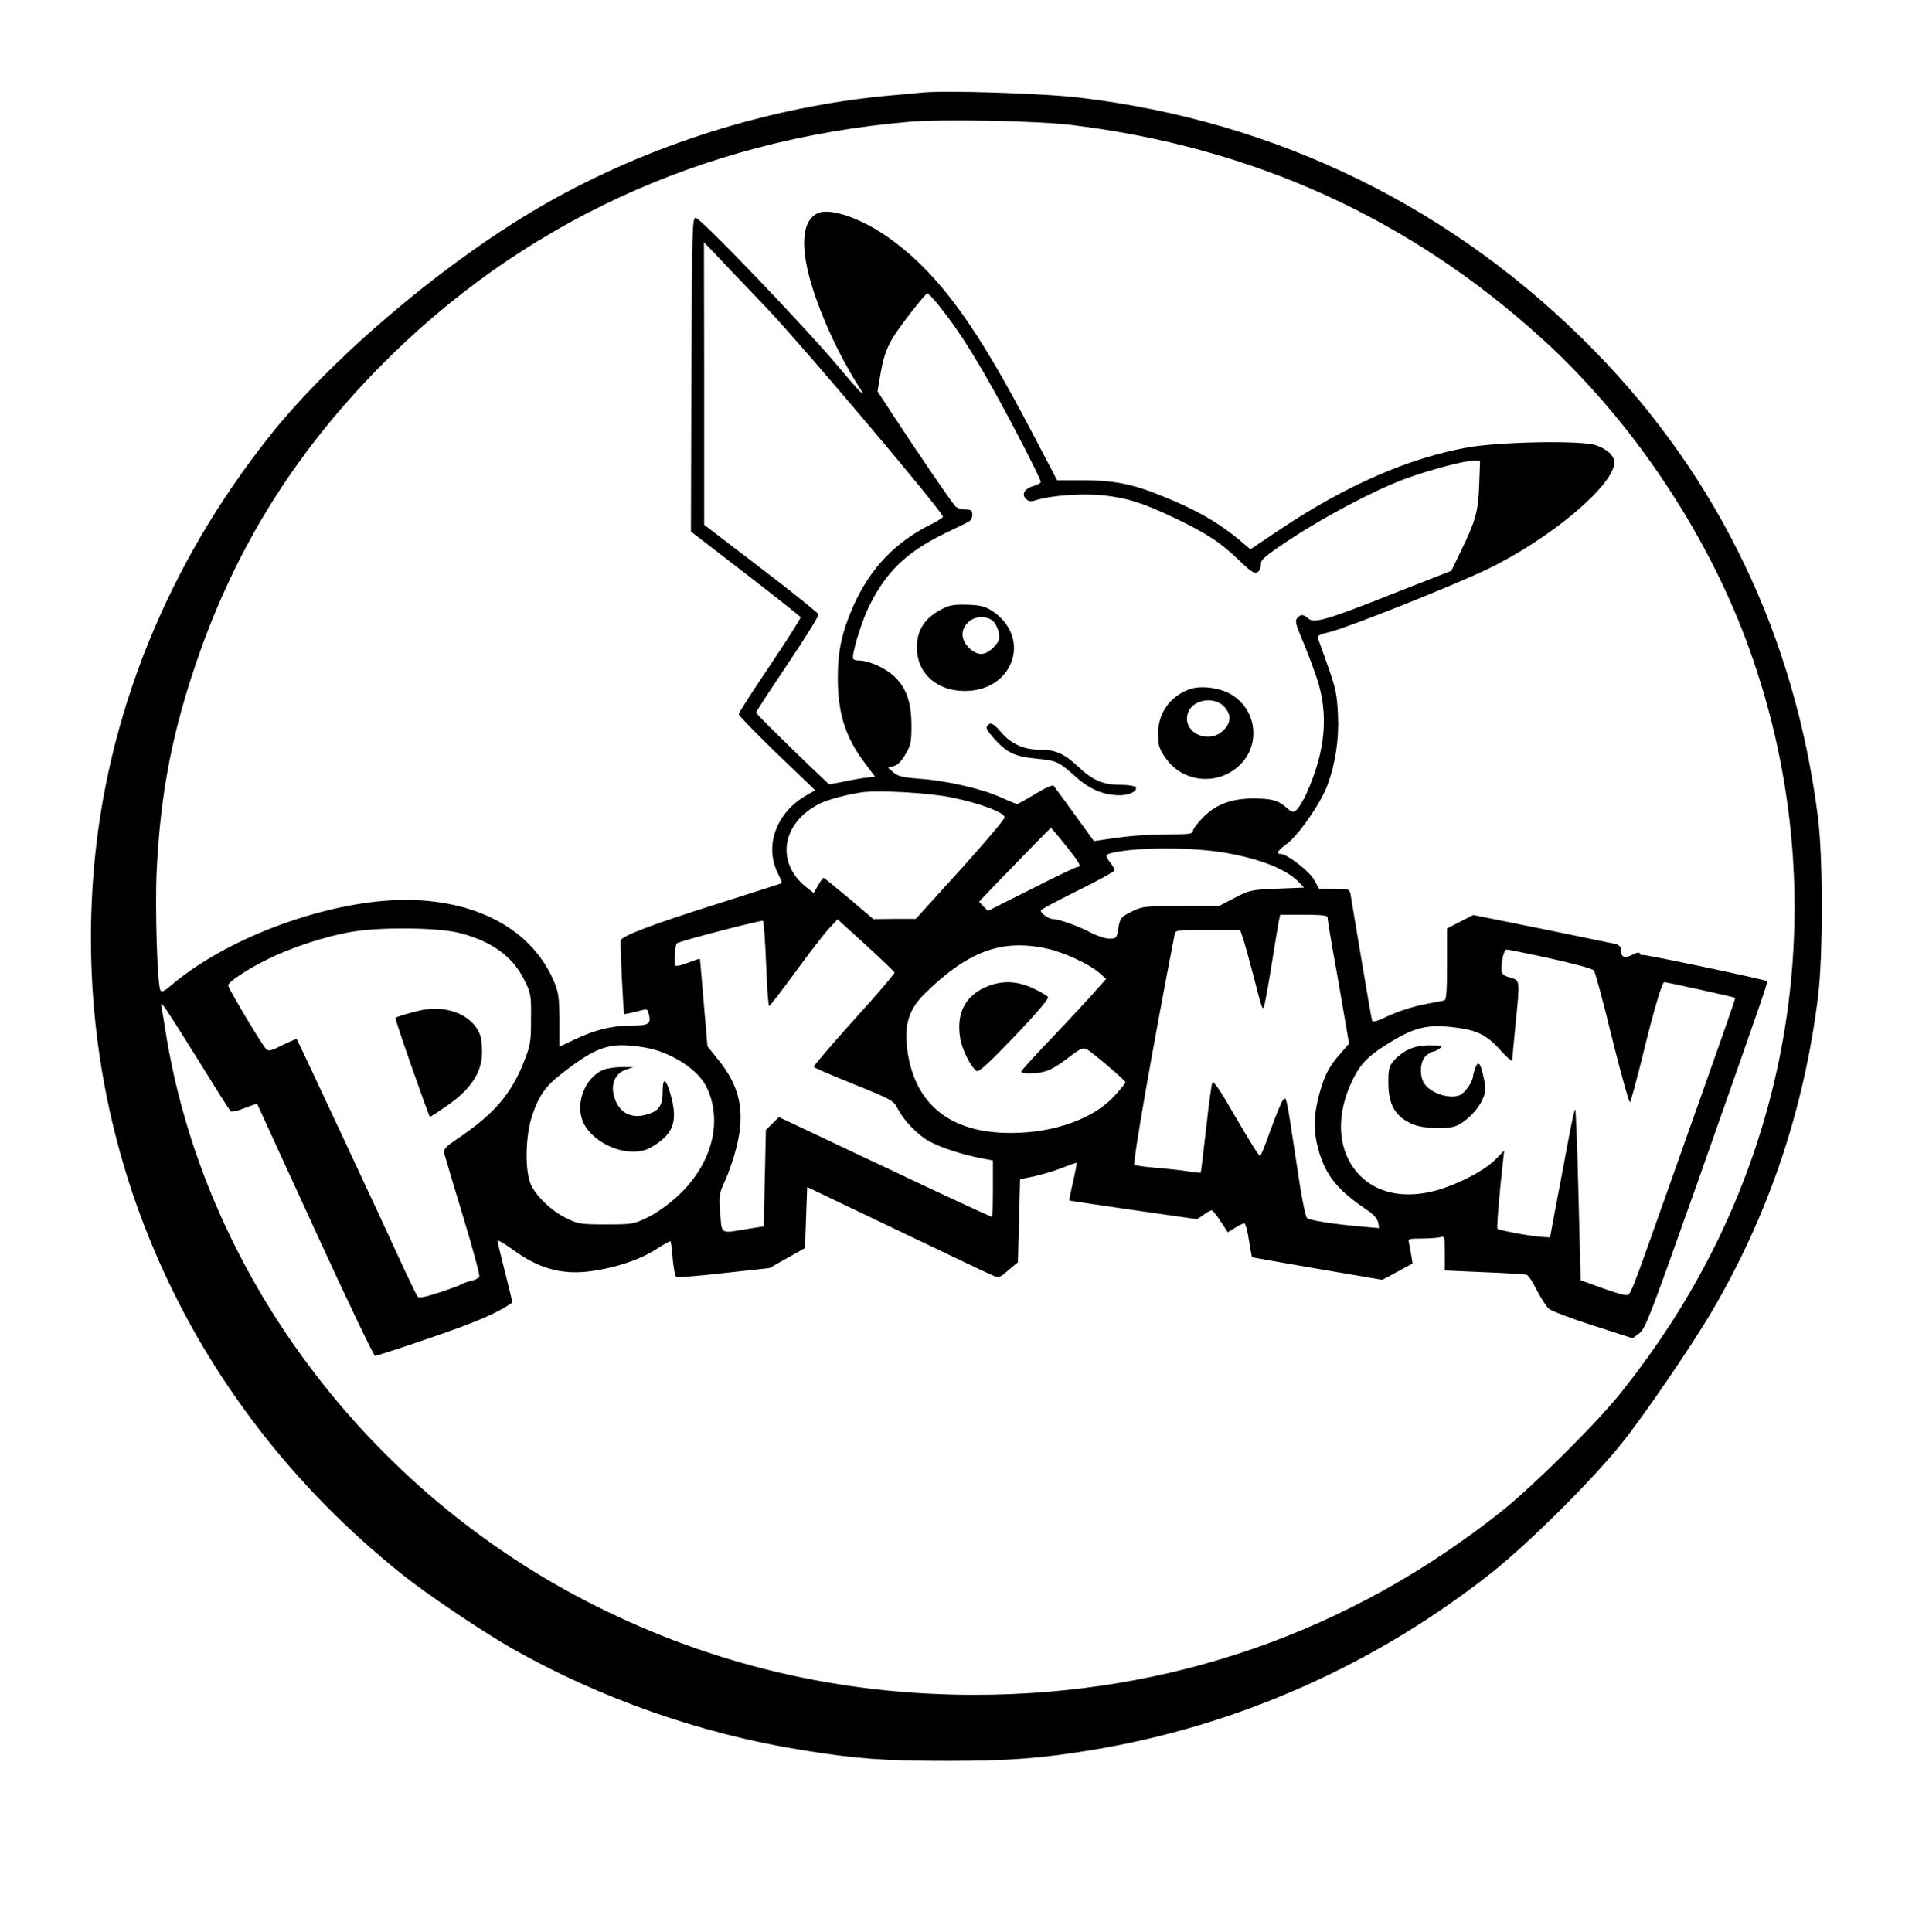 <?xml version="1.0" standalone="no"?>
<!DOCTYPE svg PUBLIC "-//W3C//DTD SVG 20010904//EN"
 "http://www.w3.org/TR/2001/REC-SVG-20010904/DTD/svg10.dtd">
<svg version="1.0" xmlns="http://www.w3.org/2000/svg"
 width="880pt" height="889pt" viewBox="0 0 880 889"
 preserveAspectRatio="xMidYMid meet">
<g transform="translate(0,889) scale(0.1,-0.1)"
fill="#000000" stroke="none">
<path d="M4245 8464 c-22 -2 -92 -9 -155 -14 -546 -51 -1103 -226 -1580 -498
-445 -254 -966 -691 -1261 -1059 -478 -597 -762 -1299 -819 -2027 -97 -1241
425 -2426 1420 -3221 113 -91 366 -261 504 -340 402 -229 872 -395 1336 -469
252 -41 379 -50 675 -50 280 0 431 12 660 50 673 111 1310 395 1845 820 170
135 466 430 596 594 107 134 325 454 416 610 259 443 420 921 485 1438 24 190
24 643 0 832 -105 828 -455 1559 -1027 2144 -642 657 -1457 1058 -2375 1167
-161 19 -612 34 -720 23z m685 -149 c838 -102 1562 -431 2174 -990 403 -368
743 -873 934 -1385 340 -914 287 -1919 -149 -2792 -121 -241 -254 -448 -433
-673 -110 -137 -395 -420 -541 -537 -700 -558 -1530 -848 -2430 -848 -617 0
-1201 137 -1745 410 -1053 528 -1807 1539 -1980 2655 -6 39 -13 81 -16 95 -5
22 -4 23 9 10 8 -8 78 -118 157 -245 78 -126 146 -234 151 -239 4 -5 32 1 64
14 31 12 57 21 59 19 1 -2 121 -264 266 -581 146 -318 270 -578 276 -578 7 0
124 38 261 85 207 71 302 112 371 160 1 1 -14 63 -33 138 -19 74 -35 140 -35
146 0 6 28 -10 63 -35 123 -92 232 -123 369 -104 114 16 224 53 297 100 35 23
65 39 67 37 2 -2 7 -38 10 -81 4 -42 11 -79 16 -83 6 -3 104 5 219 18 l210 23
82 46 82 46 5 140 5 141 410 -196 c226 -108 424 -203 442 -210 31 -13 34 -12
75 24 l43 36 5 191 5 191 65 13 c35 8 93 25 128 39 36 14 66 25 67 23 2 -2 -6
-41 -16 -87 -11 -46 -19 -84 -17 -86 2 -1 135 -21 295 -44 l293 -42 29 20 c16
12 33 21 38 21 4 0 23 -23 41 -51 l33 -50 33 20 c18 12 38 21 43 21 5 0 15
-35 21 -77 7 -42 13 -78 15 -79 1 -1 136 -25 300 -53 l299 -51 69 37 70 38 -6
40 c-4 22 -9 48 -11 58 -5 15 2 17 58 17 35 0 73 3 86 6 21 6 22 4 22 -73 l0
-80 182 -8 c99 -4 187 -9 195 -12 8 -3 29 -35 47 -72 19 -36 43 -74 54 -84 11
-10 103 -45 203 -77 l183 -59 31 23 c28 21 52 85 260 672 333 945 333 944 326
949 -15 9 -564 124 -571 120 -5 -3 -10 0 -12 6 -3 8 -14 6 -37 -6 -36 -18 -51
-10 -51 27 0 10 -10 20 -22 23 -13 3 -166 34 -340 70 l-317 64 -61 -31 -60
-31 0 -164 c0 -122 -3 -164 -12 -167 -7 -2 -51 -10 -97 -19 -46 -9 -117 -32
-158 -51 -51 -25 -75 -32 -78 -23 -2 7 -25 136 -50 287 -25 151 -48 285 -50
298 -5 20 -11 22 -75 22 l-69 0 -23 41 c-22 40 -125 119 -154 119 -24 0 -15
14 32 49 52 40 153 185 182 264 38 101 55 211 50 326 -4 91 -10 122 -45 221
-22 63 -43 122 -47 131 -6 13 5 19 56 31 85 21 574 216 723 288 290 140 585
388 585 492 0 31 -33 61 -85 79 -66 23 -439 16 -589 -10 -271 -48 -561 -175
-864 -377 l-137 -92 -40 34 c-103 88 -212 150 -381 217 -124 50 -214 67 -352
67 l-117 0 -114 218 c-255 488 -422 719 -636 880 -134 102 -291 159 -353 130
-65 -31 -78 -133 -38 -289 42 -159 134 -362 234 -516 33 -52 -3 -16 -100 100
-157 187 -638 689 -657 685 -15 -3 -16 -68 -19 -724 l-2 -720 250 -193 c138
-106 252 -197 255 -201 2 -4 -61 -103 -140 -221 -80 -118 -145 -219 -145 -226
0 -6 79 -88 176 -181 l176 -169 -45 -26 c-136 -80 -190 -233 -126 -358 11 -23
19 -42 17 -44 -2 -1 -142 -46 -313 -100 -278 -88 -416 -140 -428 -162 -4 -8
12 -335 16 -340 2 -1 26 4 55 11 52 14 52 14 58 -10 12 -46 1 -54 -79 -54 -88
0 -168 -19 -262 -64 l-70 -33 0 121 c-1 103 -4 129 -24 176 -94 224 -321 361
-628 377 -355 19 -860 -156 -1138 -394 -30 -26 -41 -30 -47 -20 -14 26 -25
379 -17 547 16 337 65 607 169 921 177 538 451 986 854 1397 648 660 1482
1048 2436 1131 153 14 590 5 750 -14z m-1399 -845 c164 -173 809 -936 809
-958 0 -4 -21 -18 -47 -31 -170 -83 -285 -202 -365 -379 -52 -118 -72 -205
-72 -327 -1 -166 35 -280 127 -400 l45 -60 -31 -3 c-18 -1 -66 -9 -107 -18
l-74 -14 -76 72 c-198 191 -260 253 -260 260 0 3 66 104 146 223 80 119 144
222 141 228 -3 7 -122 103 -265 212 l-261 200 0 650 -1 650 53 -55 c28 -30
135 -143 238 -250z m795 8 c79 -99 148 -207 246 -381 94 -169 218 -411 218
-425 0 -5 -14 -13 -31 -18 -43 -12 -59 -38 -37 -60 13 -13 22 -14 49 -5 68 21
215 32 310 21 108 -12 179 -35 317 -100 152 -72 218 -115 300 -194 61 -59 76
-68 90 -59 10 6 16 22 15 36 -1 21 17 37 135 115 159 105 385 224 523 276 113
42 278 86 321 86 l30 0 -4 -112 c-5 -125 -16 -163 -84 -304 l-44 -91 -268
-105 c-307 -122 -364 -138 -391 -114 -22 20 -35 20 -51 1 -10 -12 -6 -30 24
-100 20 -46 50 -126 67 -177 55 -165 40 -334 -47 -528 -14 -32 -35 -66 -45
-76 -17 -15 -20 -15 -49 10 -40 34 -69 41 -155 41 -99 -1 -168 -27 -227 -86
-26 -26 -48 -55 -48 -64 0 -13 -18 -15 -117 -15 -107 -1 -181 -7 -298 -25
l-40 -6 -89 123 c-49 68 -93 127 -97 132 -4 5 -42 -12 -84 -38 -41 -25 -79
-46 -84 -46 -5 0 -39 14 -76 31 -86 39 -252 77 -374 85 -76 6 -98 11 -119 29
l-25 22 26 7 c17 4 36 22 54 54 25 42 28 56 28 137 -1 110 -27 178 -88 230
-40 34 -112 65 -153 65 -13 0 -25 3 -27 8 -9 14 34 158 68 231 80 167 173 258
355 347 52 25 102 49 110 54 8 4 15 18 15 31 0 20 -5 24 -32 24 -18 0 -39 7
-46 15 -18 19 -187 267 -285 417 l-73 112 10 59 c14 89 28 132 58 184 32 54
152 208 162 208 4 0 30 -28 57 -62z m53 -2258 c132 -27 246 -70 245 -92 -1 -9
-93 -118 -205 -242 l-204 -225 -97 0 -98 -1 -112 95 c-62 52 -115 95 -118 95
-3 0 -14 -16 -25 -35 l-20 -35 -32 25 c-144 113 -117 296 57 385 39 20 130 44
200 54 78 10 308 -3 409 -24z m526 -221 c65 -81 75 -99 54 -99 -6 0 -101 -45
-211 -101 l-201 -101 -21 21 -20 21 79 83 c193 199 250 257 252 257 1 0 32
-36 68 -81z m736 -34 c159 -28 275 -74 333 -131 l28 -29 -123 -5 c-119 -5
-127 -6 -196 -42 l-73 -38 -175 0 c-168 0 -178 -1 -226 -25 -53 -27 -54 -29
-64 -87 -5 -35 -9 -38 -39 -38 -18 0 -55 12 -82 26 -58 31 -149 64 -177 64
-20 0 -57 26 -57 40 0 4 77 45 170 91 94 46 170 88 170 94 0 5 -9 21 -20 35
-26 34 -25 37 13 46 118 26 368 25 518 -1z m469 -297 c0 -7 9 -65 20 -128 12
-63 34 -191 50 -284 l29 -169 -40 -46 c-53 -59 -76 -105 -100 -198 -24 -95
-24 -160 -1 -244 33 -118 86 -185 223 -277 30 -20 48 -40 52 -58 l5 -26 -72 6
c-137 12 -246 29 -260 40 -8 7 -27 101 -50 261 -46 304 -45 301 -61 283 -6 -7
-32 -68 -56 -135 -24 -68 -46 -123 -49 -123 -7 1 -42 57 -133 213 -52 91 -83
134 -87 125 -4 -7 -17 -103 -29 -213 -13 -110 -23 -201 -25 -202 -1 -1 -27 1
-57 6 -30 5 -95 12 -145 16 -51 4 -97 11 -103 14 -9 6 85 545 185 1059 4 22 7
22 153 22 l149 0 16 -47 c8 -27 29 -102 46 -168 37 -144 39 -149 46 -142 3 3
19 88 35 188 16 101 32 196 35 212 l6 27 109 0 c81 0 109 -3 109 -12z m-2584
-215 c4 -106 10 -193 14 -193 3 0 57 69 119 154 62 85 131 175 154 200 l42 45
130 -118 c71 -65 130 -122 132 -127 1 -5 -82 -103 -187 -218 -104 -115 -187
-213 -185 -216 2 -4 86 -40 185 -80 169 -68 182 -75 200 -109 28 -57 93 -124
146 -153 55 -30 151 -61 237 -78 l57 -11 0 -130 c0 -71 -2 -129 -5 -129 -5 0
-223 101 -390 180 -71 34 -152 72 -180 85 -27 13 -131 62 -230 109 l-180 85
-30 -30 -30 -29 -5 -222 -5 -222 -75 -12 c-127 -21 -117 -27 -125 72 -7 81 -6
88 23 152 17 37 41 108 53 157 39 162 14 277 -87 400 l-48 60 -17 200 c-9 110
-17 201 -18 202 0 2 -24 -6 -52 -17 -28 -11 -55 -18 -60 -14 -8 5 -3 92 6 102
8 10 391 109 397 104 3 -4 10 -94 14 -199z m-1406 142 c146 -39 241 -109 292
-213 32 -64 33 -71 32 -182 0 -106 -3 -122 -33 -197 -59 -150 -138 -241 -309
-356 -54 -37 -61 -45 -57 -67 4 -14 42 -144 86 -288 44 -145 78 -270 75 -277
-2 -7 -20 -16 -38 -20 -18 -4 -37 -11 -43 -15 -5 -4 -51 -21 -102 -38 -68 -22
-94 -27 -101 -19 -5 7 -32 62 -60 122 -102 224 -492 1058 -496 1062 -2 3 -32
-10 -66 -27 -52 -26 -65 -29 -75 -18 -22 23 -175 280 -175 293 0 15 84 72 177
118 103 52 264 106 383 127 136 25 409 22 510 -5z m2695 -70 c80 -17 195 -70
243 -111 l33 -29 -62 -70 c-34 -38 -122 -133 -196 -210 -73 -76 -133 -143
-133 -147 0 -4 15 -8 33 -8 72 0 106 13 178 68 65 49 74 53 93 42 35 -22 176
-143 176 -151 0 -4 -23 -32 -51 -63 -95 -104 -277 -170 -474 -170 -289 -2
-457 140 -482 408 -9 100 15 167 86 236 197 192 350 249 556 205z m2320 -46
c105 -23 195 -47 201 -55 6 -7 44 -148 84 -313 41 -165 78 -297 82 -293 4 4
30 99 58 212 54 221 90 340 100 340 11 0 323 -69 326 -72 2 -3 -16 -56 -288
-823 -204 -575 -192 -545 -216 -545 -11 0 -62 15 -113 34 l-94 34 -10 390 c-5
215 -12 393 -15 396 -3 2 -18 -66 -34 -152 -16 -86 -41 -220 -56 -297 l-26
-140 -45 3 c-53 4 -190 30 -197 37 -4 4 8 155 25 305 l6 55 -42 -43 c-54 -55
-199 -127 -301 -148 -131 -28 -244 -1 -320 75 -106 107 -117 279 -30 450 36
71 74 108 178 170 107 64 167 77 284 63 107 -13 152 -35 217 -109 28 -31 51
-50 51 -42 0 7 7 79 15 159 21 216 22 207 -25 221 -43 13 -45 20 -34 92 4 20
12 37 18 37 6 0 97 -18 201 -41z m-4166 -410 c117 -20 240 -98 281 -178 78
-156 30 -353 -124 -499 -46 -43 -99 -82 -142 -103 -67 -33 -72 -34 -194 -34
-117 0 -129 2 -182 28 -68 33 -136 97 -163 152 -30 61 -28 225 4 320 31 92 61
136 135 193 167 130 225 148 385 121z"/>
<path d="M4352 6095 c-91 -41 -132 -99 -132 -185 0 -118 90 -200 221 -200 221
0 308 240 132 364 -35 24 -54 30 -115 33 -51 2 -83 -1 -106 -12z m217 -62 c12
-10 24 -35 28 -55 5 -32 1 -41 -25 -68 -39 -39 -74 -39 -113 -1 -37 38 -39 82
-4 116 29 30 83 33 114 8z"/>
<path d="M5472 5717 c-89 -34 -142 -110 -142 -205 0 -51 5 -67 33 -108 79
-118 247 -133 347 -31 94 96 72 254 -45 322 -53 31 -142 42 -193 22z m165 -82
c31 -36 29 -71 -6 -106 -66 -66 -185 -14 -166 72 15 69 124 90 172 34z"/>
<path d="M4547 5553 c-12 -12 -7 -22 29 -63 57 -63 95 -82 190 -91 100 -10
105 -13 185 -84 66 -59 129 -85 204 -85 44 0 82 20 72 37 -4 6 -35 11 -69 11
-81 0 -128 20 -195 83 -65 61 -105 79 -180 79 -71 0 -131 27 -176 81 -33 38
-47 46 -60 32z"/>
<path d="M1950 4243 c-40 -7 -130 -33 -130 -38 0 -15 154 -455 159 -455 3 1
40 24 81 53 101 70 152 144 158 226 2 32 -1 75 -7 94 -30 89 -140 140 -261
120z"/>
<path d="M4556 4355 c-109 -39 -156 -122 -137 -241 7 -50 46 -129 74 -152 10
-9 46 23 176 158 94 98 159 174 155 181 -3 6 -34 24 -68 40 -69 33 -135 37
-200 14z"/>
<path d="M6485 4061 c-23 -10 -53 -33 -68 -50 -24 -28 -27 -41 -27 -101 0
-106 32 -161 115 -195 44 -19 156 -23 196 -7 44 17 101 74 121 120 17 37 18
50 8 95 -15 74 -26 89 -39 54 -6 -16 -11 -32 -11 -37 0 -26 -37 -80 -61 -90
-46 -20 -133 8 -163 52 -24 34 -21 103 6 128 12 11 27 20 33 20 6 0 20 7 31
15 17 13 14 14 -41 14 -37 1 -75 -6 -100 -18z"/>
<path d="M2775 3966 c-81 -36 -126 -148 -94 -233 28 -76 135 -143 230 -143 44
0 64 6 101 29 90 57 108 116 74 235 -22 75 -36 80 -36 13 0 -68 -18 -92 -80
-108 -59 -16 -109 6 -133 57 -33 68 -14 131 43 151 l35 12 -55 0 c-30 0 -68
-6 -85 -13z"/>
</g>
</svg>
